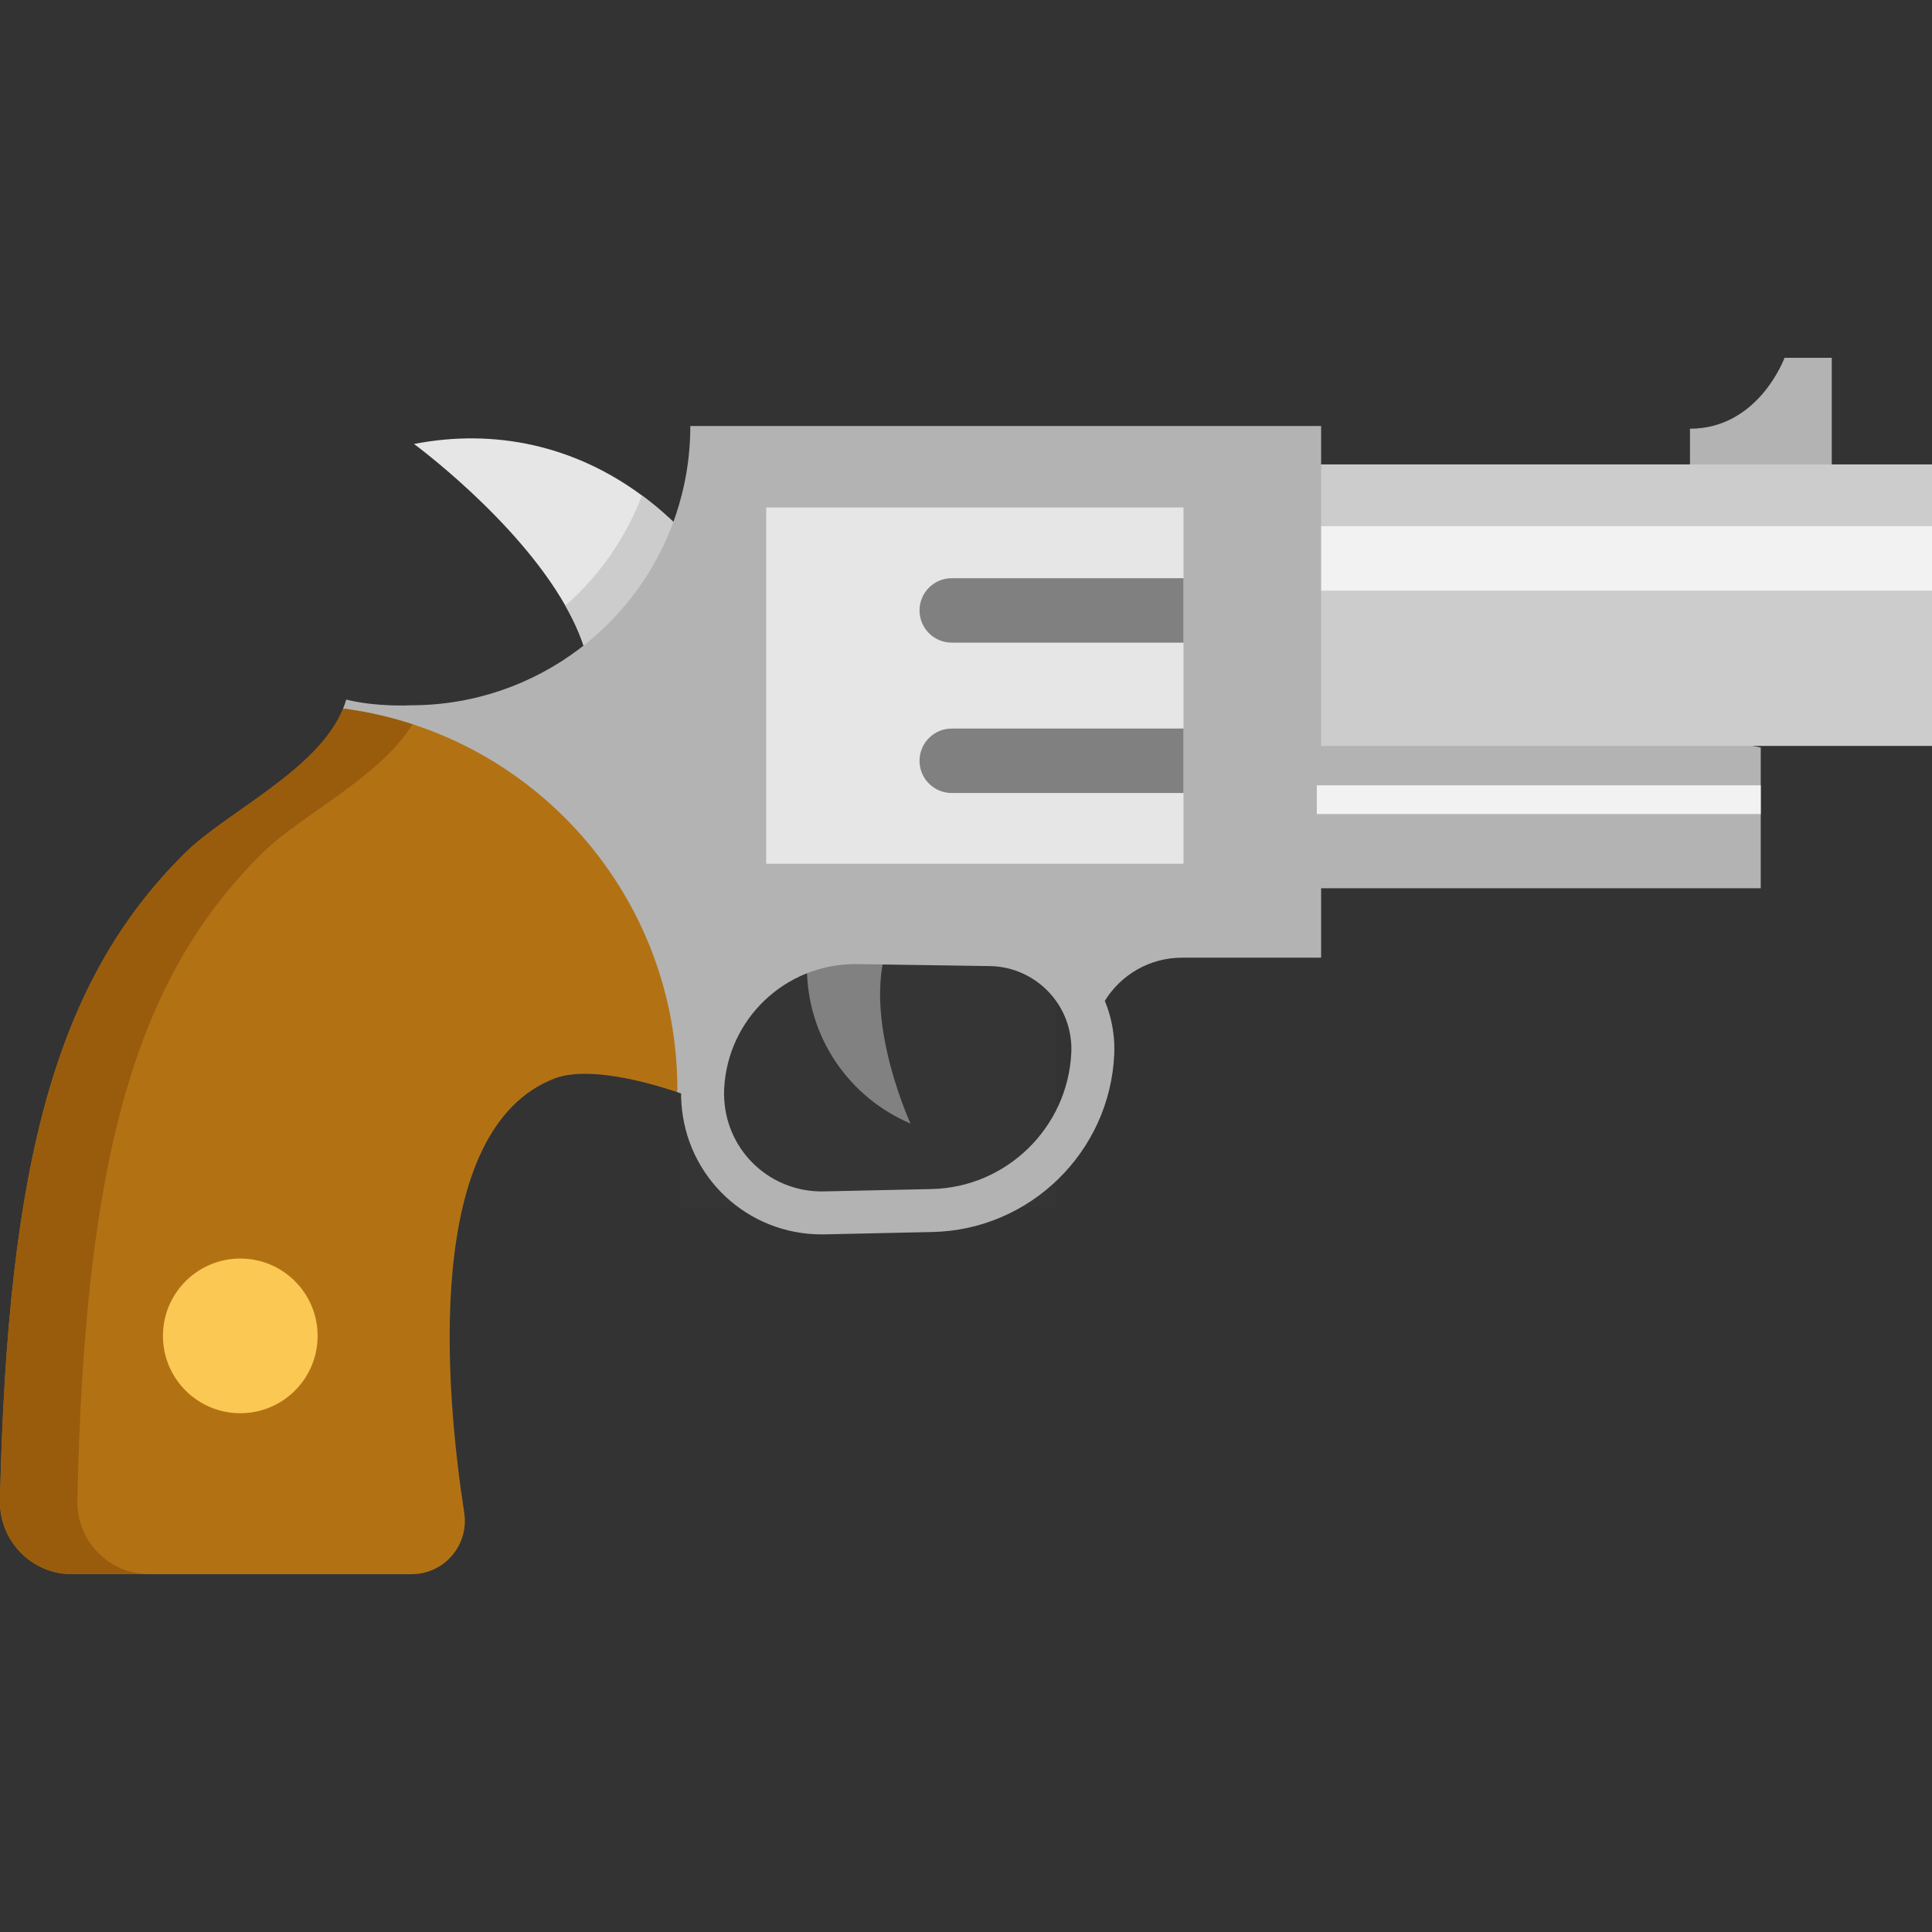 <svg height="1024" width="1024" version="1.1" xmlns="http://www.w3.org/2000/svg"
  xmlns:xlink="http://www.w3.org/1999/xlink" x="0px" y="0px" viewBox="0 0 511.996 511.996">
  <rect x="0" y="0" width="511.996" height="511.996" fill="#333333" stroke="none"/>
  <path style="fill:#E6E6E6;"
    d="M175.422,180.53c-2.403,2.403-16.863-7.242-19.573-5.192c-1.116-4.987-3.256-9.986-6.023-14.836 c-13.06-23-40.114-42.847-40.114-42.847c21.383-4.145,42.494,0.41,60.404,13.652c3.439,2.528,6.752,5.386,9.929,8.562l1.275,0.182 C209.319,147.202,183.37,172.582,175.422,180.53z">
  </path>
  <path style="fill:#CCCCCC;"
    d="M181.32,140.051l-1.275-0.182c-3.177-3.177-6.49-6.035-9.929-8.562 c-3.735,9.826-9.53,18.651-16.829,25.949c-1.116,1.116-2.277,2.198-3.461,3.245c2.767,4.851,4.907,9.849,6.023,14.836 c2.71-2.05,17.171,7.595,19.573,5.192C183.37,172.582,209.319,147.202,181.32,140.051z">
  </path>
  <path style="fill:#B27214;"
    d="M179.51,288.745l-0.205,0.615c-8.54-2.824-23.308-6.763-32.087-3.655 c-35.423,13.356-29.137,83.052-24.196,115.195c1.309,8.551-5.283,16.271-13.937,16.271H19.1c-10.737,0-19.334-8.847-19.095-19.573 c1.97-90.043,14.996-138.024,49.177-171.682c10.999-10.817,35.172-21.873,41.731-38.087l1.07,0.091 C143.848,187.919,208.18,214.381,179.51,288.745z">
  </path>
  <!-- trigger -->
  <path class="trigger" style="fill:#808080;"
    d="M213.836,256.305c0,18.641,11.312,34.613,27.455,41.435c0,0-16.175-35.149-2.701-53.485 C252.064,225.92,213.836,256.305,213.836,256.305z">
  </path>
  <!-- trigger -->
  <rect class="trigger-hotzone" x="180" y="220" width="100" height="100" fill-opacity="0.01" fill="white" />
  <g>
    <path style="fill:#B3B3B3;"
      d="M485.436,123.074V94.825h-12.525c0,0-6.832,18.787-25.05,18.787v18.218L485.436,123.074z"></path>
    <polygon style="fill:#B3B3B3;" points="466.615,198.099 466.615,235.4 348.972,235.4 348.972,173.96 "></polygon>
  </g>
  <rect x="348.967" y="123.072" style="fill:#CCCCCC;" width="163.029" height="74.603"></rect>
  <rect x="348.967" y="139.446" style="fill:#F2F2F2;" width="163.029" height="17.078"></rect>
  <path style="fill:#B3B3B3;"
    d="M182.937,112.895c0,8.301-1.366,16.282-3.894,23.74c-3.678,10.885-9.838,20.643-17.785,28.591 c-2.403,2.403-4.976,4.646-7.686,6.695c-12.422,9.405-27.885,14.984-44.657,14.984c0,0-9.063,0.512-17.171-1.514 c-0.228,0.82-0.512,1.64-0.831,2.437l1.07,0.091c49.508,6.923,87.526,49.394,87.526,100.826l-0.205,0.615 c0.416,0.138,0.806,0.271,1.191,0.403c0,0.788,0.019,1.572,0.072,2.34c1.186,19.798,17.439,35.023,37.183,35.022 c0.289,0,0.58-0.003,0.87-0.009l28.535-0.626c25.843-0.565,46.983-21.245,48.125-47.08c0.001-0.025,0.002-0.051,0.003-0.079 c0.079-1.909-0.001-3.768-0.238-5.525c-0.37-3.006-1.147-5.881-2.265-8.575c4.247-6.858,11.82-11.441,20.473-11.441h36.857v-17.25 v-37.301v-1.56v-74.603v-10.179H182.937V112.895z M283.905,278.9c-0.001,0.021-0.002,0.042-0.002,0.063 c-0.907,19.837-17.148,35.708-36.996,36.142l-28.539,0.626c-13.989,0.307-25.598-10.363-26.437-24.358 c-0.066-0.964-0.072-1.933-0.018-2.904c0.959-18.49,16.216-32.974,34.736-32.974h0.519l35.162,0.524 c10.893,0.159,20.1,8.416,21.419,19.205c0.003,0.026,0.007,0.052,0.01,0.077C283.91,276.42,283.959,277.631,283.905,278.9z">
  </path>
  <rect x="348.967" y="208.116" style="fill:#F2F2F2;" width="117.643" height="7.613"></rect>
  <rect x="203.052" y="134.481" style="fill:#E6E6E6;" width="110.584" height="94.422"></rect>
  <path style="fill:#995C0D;"
    d="M20.499,397.598c1.97-90.043,14.996-138.024,49.177-171.682c10.045-9.879,31.07-19.959,39.639-33.983 c-5.582-1.818-11.371-3.179-17.332-4.013l-1.07-0.091c-6.559,16.214-30.732,27.27-41.731,38.087 c-34.182,33.658-47.208,81.64-49.177,171.682c-0.239,10.726,8.358,19.573,19.095,19.573h20.494 C28.857,417.171,20.26,408.324,20.499,397.598z">
  </path>
  <g>
    <path style="fill:#808080;"
      d="M313.64,153.225v17.079h-61.418c-4.714,0-8.54-3.814-8.54-8.54c0-4.714,3.826-8.54,8.54-8.54H313.64 z"></path>
    <path style="fill:#808080;"
      d="M313.64,193.077v17.079h-61.418c-4.714,0-8.54-3.814-8.54-8.54c0-4.714,3.826-8.54,8.54-8.54H313.64 z"></path>
  </g>
  <circle style="fill:#FCC854;" cx="63.678" cy="354.02" r="20.494"></circle>
</svg>